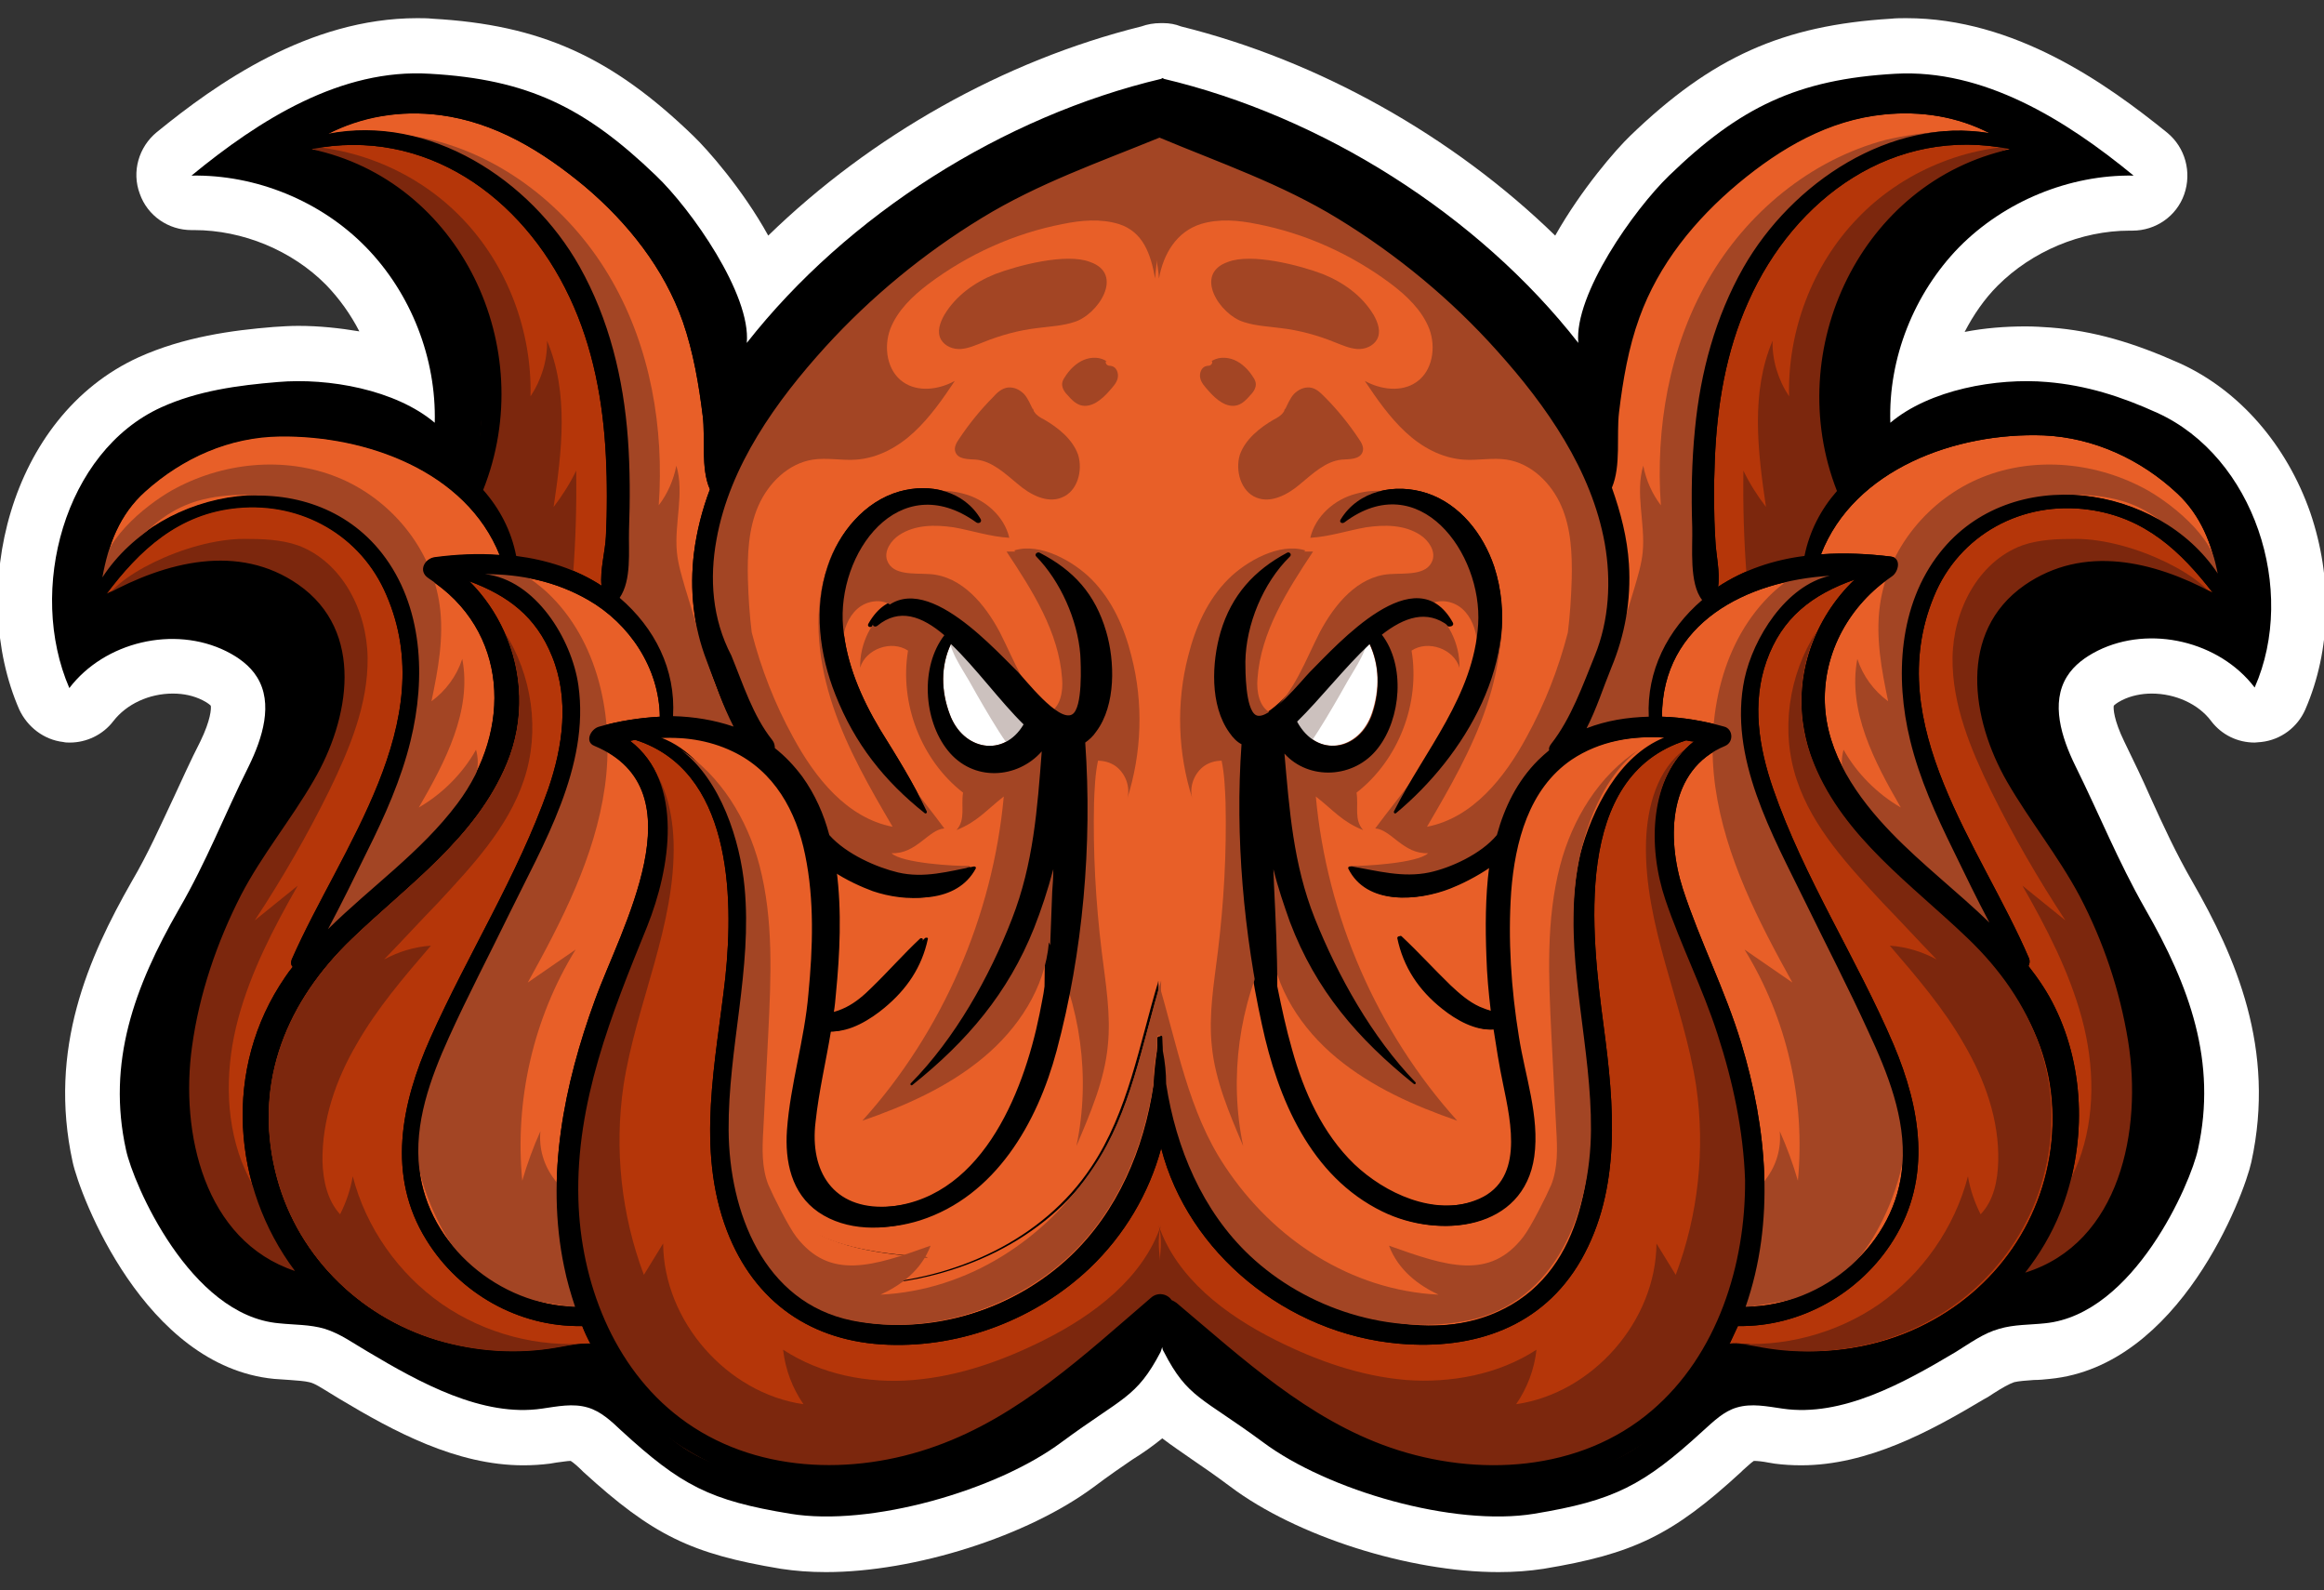 <?xml version="1.0" encoding="utf-8"?>
<!-- Generator: Adobe Illustrator 27.0.0, SVG Export Plug-In . SVG Version: 6.00 Build 0)  -->
<svg version="1.1" id="Layer_1" xmlns="http://www.w3.org/2000/svg" xmlns:xlink="http://www.w3.org/1999/xlink" x="0px" y="0px"
	 viewBox="0 0 422.3 288.9" style="enable-background:new 0 0 422.3 288.9;" xml:space="preserve">
<rect x="0" y="0" width="422.3" height="288.9" fill="#333333" stroke="none"/>
<style type="text/css">
	.st0{fill:#FFFFFF;}
	.st1{fill:#E85F28;}
	.st2{fill:#A34524;}
	.st3{fill:#B53609;}
	.st4{fill:#7C270D;}
	.st5{fill:#CCC1BE;}
</style>
<g>
	<path class="st0" d="M272.3,285.6c-16.2,0-36.7-6.5-48.7-15.5c-2.8-2.1-5-3.6-6.9-4.9c-2-1.4-3.8-2.6-5.5-3.9
		c-1.6,1.3-3.4,2.6-5.5,3.9c-1.9,1.3-4.1,2.8-6.9,4.9c-12.1,9-32.6,15.5-48.7,15.5c-2.9,0-5.6-0.2-8.2-0.6
		c-16.3-2.7-23.3-6.1-35.9-17.6l-0.3-0.3c-0.6-0.6-1.5-1.4-2-1.7c-0.6,0-1.7,0.2-2.6,0.3c-0.4,0.1-0.8,0.1-1.2,0.2
		c-1.6,0.2-3.2,0.3-4.8,0.3c-12.2,0-23.6-6.2-33.3-12c-0.6-0.4-1.2-0.7-1.8-1.1c-1.5-0.9-2.8-1.8-3.8-2c-0.8-0.2-2.1-0.3-3.5-0.4
		c-1-0.1-1.9-0.1-2.9-0.2c-23.6-2.3-35.3-33.4-36.6-39.4c-4.5-20.6,2.9-37.2,10.7-50.9c3-5.1,5.2-10.1,7.7-15.4
		c1.5-3.2,3-6.6,4.8-10.1c1.9-3.9,2-6,1.9-6.5c-0.1-0.1-0.5-0.5-1.5-1c-1.6-0.8-3.4-1.2-5.4-1.2c-4.3,0-8.4,1.9-10.8,5
		c-1.9,2.5-4.9,3.9-7.9,3.9c-0.4,0-0.8,0-1.2-0.1c-3.5-0.4-6.5-2.7-8-5.9c-9.3-21.3-2-53.2,21.7-64c8.2-3.7,17-4.9,24.5-5.5
		c1.5-0.1,3-0.2,4.5-0.2c3.8,0,7.5,0.4,11.1,1c-1.6-3.1-3.6-5.9-6-8.4c-6.2-6.3-15.2-10-24-10c0,0-0.5,0-0.5,0c-4.2,0-8-2.6-9.4-6.6
		c-1.5-4-0.2-8.5,3.1-11.2C39.3,15.2,56.1,3.3,75.8,3.3c0.9,0,1.9,0,2.8,0.1c19.6,1.1,32.5,6.9,47.4,21.3c2.5,2.4,8.9,9.6,13.6,18.1
		c18.6-18.1,42.8-31.8,67.8-38c1.1-0.4,2.3-0.6,3.5-0.6c0.2,0,0.3,0,0.5,0c1.1,0,2.2,0.2,3.2,0.6c25,6.2,49.4,19.9,68,38
		c4.8-8.5,11.1-15.7,13.6-18.1c14.9-14.4,27.8-20.1,47.4-21.3c0.9-0.1,1.9-0.1,2.8-0.1c19.7,0,36.4,11.9,47.4,20.8
		c3.3,2.7,4.5,7.2,3.1,11.2c-1.4,4-5.2,6.6-9.4,6.6c0,0-0.5,0-0.5,0c-8.9,0-17.8,3.8-24,10c-2.4,2.4-4.4,5.3-6,8.4
		c3.6-0.7,7.3-1,11.1-1c1.5,0,3.1,0.1,4.5,0.2c7.8,0.6,15,2.7,23.5,6.5c10.8,4.9,19.4,14.8,23.7,27.1c4.1,12,3.8,25-0.9,35.8
		c-1.4,3.2-4.4,5.5-8,5.9c-0.4,0-0.8,0.1-1.2,0.1c-3.1,0-6-1.4-7.9-3.9c-2.3-3.1-6.5-5-10.8-5c-1.9,0-3.8,0.4-5.4,1.2
		c-1,0.5-1.4,0.9-1.5,1c-0.1,0.5,0,2.6,1.9,6.5c1.7,3.5,3.3,6.8,4.7,10c2.4,5.3,4.7,10.3,7.7,15.5c7.8,13.6,15.2,30.3,10.7,50.9
		c-1.3,6-13,37.1-36.6,39.4c-1,0.1-1.9,0.2-2.9,0.2c-1.4,0.1-2.8,0.2-3.6,0.4c-0.9,0.3-2.3,1.1-3.7,2c-0.6,0.4-1.2,0.8-1.8,1.1
		c-9.7,5.8-21.1,12-33.2,12c-1.6,0-3.3-0.1-4.8-0.3c-0.4-0.1-0.8-0.1-1.2-0.2c-1-0.2-2-0.3-2.6-0.3c-0.5,0.3-1.4,1.2-2,1.7l-0.3,0.3
		c-12.5,11.5-19.6,14.9-35.9,17.6C277.9,285.4,275.2,285.6,272.3,285.6z"/>
	<g>
		<path d="M409.7,124.9c-6.4-8.4-19-11.4-28.5-6.7c-2.2,1.1-4.3,2.6-5.6,4.7c-3,4.8-1,11.1,1.5,16.2c4.5,9.1,7.7,17.2,12.7,26
			c8.1,14.1,13.1,27.8,9.6,43.7c-1.3,6.1-11.6,30-27.8,31.6c-2.8,0.3-5.6,0.2-8.3,1c-2.9,0.8-5.3,2.6-7.9,4.2
			c-9.4,5.6-20.7,11.9-31.5,10.3c-2.8-0.4-5.6-1-8.3-0.2c-2.4,0.7-4.2,2.5-6.1,4.2c-10.9,10-16.2,12.7-30.7,15.1
			c-14.6,2.4-37.5-4.2-49.3-13c-11.1-8.2-13.7-8-18-16.4c-0.2-0.3-0.3-0.6-0.3-0.9c-0.1,0.3-0.2,0.6-0.3,0.9
			c-4.4,8.4-6.9,8.2-18,16.4c-11.8,8.8-34.8,15.4-49.3,13c-14.6-2.4-19.8-5.1-30.7-15.1c-1.8-1.7-3.7-3.5-6.1-4.2
			c-2.7-0.8-5.5-0.2-8.3,0.2c-10.8,1.6-22.2-4.7-31.6-10.3c-2.6-1.5-5-3.3-7.9-4.2c-2.7-0.8-5.5-0.7-8.3-1
			C34.5,239,24.2,215,22.9,208.9c-3.5-15.9,1.5-29.6,9.6-43.7c5.1-8.8,8.2-17,12.7-26c2.5-5.1,4.5-11.4,1.5-16.2
			c-1.3-2.1-3.4-3.6-5.6-4.7c-9.5-4.7-22.1-1.7-28.5,6.7C4.9,107.2,11.7,82,29.3,74c6.6-3,13.9-4,21.2-4.6
			c9.2-0.8,21.4,1.4,28.5,7.4c0.3-11.7-4.3-23.5-12.5-31.9c-8.2-8.4-20-13.2-31.7-13C47.2,21.7,62,12.4,78.1,13.4
			c17.8,1,28.2,6.1,41.1,18.5c6.4,6.1,17.3,21.6,16.5,30.4c18.3-23.3,46.6-41.2,75.4-48c0,0,0-0.1,0-0.1c0.1,0,0.1,0,0.2,0
			c0.1,0,0.1,0,0.1,0c0,0,0,0.1,0,0.1c28.8,6.8,57.2,24.7,75.4,48c-0.8-8.8,10.1-24.2,16.5-30.4c12.8-12.4,23.3-17.5,41.1-18.5
			c16-0.9,30.9,8.3,43.3,18.5c-11.7-0.2-23.5,4.7-31.7,13c-8.2,8.4-12.9,20.2-12.5,31.9c7.1-6,19.3-8.2,28.5-7.4
			C379.1,70,385.4,72,392,75C409.6,83,417.5,107.2,409.7,124.9z"/>
		<path class="st1" d="M345.7,211.5c-1,14.5-14.3,25.8-28.5,25.9c5.4-15.5,3.9-32.4-0.8-47.9c-2.9-9.6-7.5-18.5-10.6-28
			c-3-9.3-2.7-21.7,7.7-26c1.6-0.7,1.4-3.1-0.2-3.5c-3.6-1-7.5-1.7-11.3-1.8c0-17.1,15.5-24.7,30.5-25.6c-8,1.8-13.9,11.3-15.5,18.7
			c-3,14.2,5,28.3,11.1,40.7c3.8,7.8,7.8,15.5,11.4,23.4C343.1,194.8,346.3,203,345.7,211.5z"/>
		<path class="st2" d="M322.2,107.6c-9.3,8.7-12.3,22.7-10.5,35.4s7.8,24.3,14,35.5c-2.9-2-5.8-4-8.7-6c7.7,12.5,11.1,27.4,9.7,42
			c-0.9-3.1-2-6.1-3.3-9c0.3,3.1-0.6,6.2-2.5,8.7c-0.4,0.6-0.9,1.1-1.2,1.8c-0.3,0.8-0.4,1.6-0.5,2.5c-0.5,6.6-1.8,13.2-3.9,19.5
			c4.9-1.3,10.2-1.3,14.9-3.4c6.3-2.9,10.4-9.2,13.1-15.6c1.6-3.9,2.8-8.1,2.9-12.3c0.2-8.2-3.5-15.9-7.1-23.4
			c-5.9-12.4-11.5-25-16.6-37.7c-2.8-6.8-5.5-14.2-3.8-21.3c0.5-1.9,1.2-3.8,2.1-5.6c2.5-5.2,6.1-10.5,11.6-12.3
			c3.3-1,4.8-4.8,0.2-4.5C329,102.2,324.7,105.3,322.2,107.6z"/>
		<path class="st3" d="M333.8,89.2c-2.9,3.3-5,7.3-5.9,11.8c-5.6,0.7-11,2.5-15.7,5.6c0.4-2.7-0.4-5.9-0.5-8.5
			c-0.3-4.8-0.3-9.7-0.1-14.5c0.4-9.9,2-19.7,6.1-28.8c8.4-18.9,26.5-32,47.6-27.7C338.3,33,323.7,63.4,333.8,89.2z"/>
		<path class="st3" d="M386.7,189.1c2.6,16.1-1.4,36.7-18.7,42.1c2.6-3.3,4.8-7,6.4-11c4.7-11.8,4.6-25.8-1-37.2
			c-1.3-2.7-3-5.2-4.8-7.5c0.2-0.4,0.3-0.9,0.1-1.4c-8.7-20.3-26.9-42.4-17.3-65.7c4.6-11.3,16.1-17.5,28.2-15.8
			c10.2,1.4,16.7,7.6,22.5,15.1c-10.7-5.6-23.5-8.6-34.2-1.2c-12.2,8.5-9.7,24.4-3.2,35.7c4.1,7.1,9.3,13.5,13.2,20.8
			C382.2,171,385.2,179.9,386.7,189.1z"/>
		<path class="st3" d="M372.9,205.9c-1,15.4-10.2,28.6-24.1,35.2c-7.7,3.7-16.7,5.1-25.2,4.1c-2.5-0.3-6.2-1.4-9.3-1.1
			c0.5-1.1,1-2.1,1.5-3.2c11.4,0.2,22.3-6,28.3-15.7c7-11.3,4.9-23.8,0-35.4c-6.7-15.7-16.3-30.3-21.9-46.5
			c-2.6-7.5-3.9-15.6-1.2-23.2c2.8-7.9,8.3-12.1,16-14.8c-7.3,7-11.1,17.4-9.1,27.6c2.7,14.2,14.6,24.1,24.8,33.2
			C364.8,176.8,374.1,188.9,372.9,205.9z"/>
		<path class="st3" d="M300.1,256.3c-13,11.1-31.7,12.1-47.4,6.7c-15.1-5.2-26.9-16.2-38.9-26.3c-0.3-0.2-0.6-0.4-0.9-0.5
			c-0.7-1.1-2.5-1.6-3.8-0.4c-12,10.3-23.9,21.5-39,26.9c-15.2,5.5-33.3,4.9-46.5-5.1c-12.2-9.2-18.1-24.8-18.5-39.7
			c-0.5-17.6,6-33.6,12.5-49.6c4.2-10.5,6.8-26.1-3.1-33.7c0.3-0.1,0.6-0.1,0.9-0.2c17.4,5.5,18,28.1,16.4,43.2
			c-1.7,15.2-5.4,31.1,0.3,46c5,13,15.4,20.2,29.3,20.7c13.4,0.5,26.9-4.7,36.6-13.9c6.3-6,10.8-13.6,13-21.8
			c4.9,19,22.8,33.7,43.2,35.5c13.6,1.2,26.1-3,33.1-15.2c7.4-13,6-28.2,4.1-42.5c-2.2-16.7-5.7-45.4,15-51.9
			c0.5,0.1,0.9,0.2,1.4,0.2c-8.2,6.5-8.4,19.2-5.2,28.7c2.8,8.3,6.8,16.1,9.5,24.5c2.8,8.6,4.7,17.5,5,26.5
			C317.2,229.7,312.1,246.1,300.1,256.3z"/>
		<path class="st3" d="M53.6,230.9c-16.5-5.6-20.9-25.1-18.7-40.9c1.3-9.5,4.5-18.9,8.9-27.5c3.8-7.3,9.1-13.7,13.2-20.8
			c6.5-11.1,9.4-27.1-2.8-35.6c-10.9-7.6-24.1-4.1-34.9,1.8c6-8,13.1-14.7,23.9-15.7c11.6-1.1,22.4,5,27,15.8
			c10.1,23.3-8.3,46-17.2,66.3c-0.2,0.6-0.1,1,0.2,1.3c-0.5,0.6-1,1.3-1.4,1.9C40.4,194.1,42.2,215.8,53.6,230.9z"/>
		<path class="st3" d="M107.3,244.1c-2-0.1-4.2,0.4-5.9,0.7c-7.3,1.3-14.8,0.8-21.9-1.3c-14.6-4.4-26-16-29.5-30.8
			c-3.9-16.4,2.2-30.9,14-42.2c10.2-9.8,22.5-18.3,28.1-31.8c3.3-7.9,2.9-16.6-0.5-24c-1.5-3.3-3.6-6.4-6.3-9.1
			c7,2.6,12.1,6.4,15,13.6c3.2,7.8,2,16.4-0.7,24.2C94.1,159,85,173.4,78.2,188.6c-5.3,11.9-8,25-0.7,36.7
			c6,9.7,16.8,15.8,28.2,15.6h0.1c0.4,1,0.9,2.1,1.4,3.1C107.2,244,107.2,244,107.3,244.1z"/>
		<path class="st3" d="M110.1,97.5c-0.1,2.5-1.1,6.1-0.8,8.9c-4.6-3-10-4.7-15.5-5.4c-0.9-4.6-3-8.6-6-12
			c10.1-25.9-4.4-56.2-31.4-61.9C77.2,23,94.9,35.7,103.5,54c4.3,9.1,6.1,19,6.6,28.9C110.4,87.8,110.4,92.6,110.1,97.5z"/>
		<path class="st1" d="M403,104.3c-10.9-16.4-37.7-20.3-50.5-3.9c-7.5,9.5-8.2,22.7-5.4,34.1c1.7,7,4.7,13.6,7.9,20.1
			c2.1,4.3,4.2,8.7,6.5,13c-5.8-5.6-12.3-10.6-17.8-16.3c-6.2-6.4-11.8-14.4-12.1-23.6c-0.3-9.3,4.6-17.9,12.2-23
			c1.2-0.8,1.8-3.4-0.3-3.6c-4.1-0.5-8.4-0.7-12.6-0.4c6-15.5,24.6-22.2,40.5-21.6c9.1,0.4,17.7,4.4,24.3,10.6
			C400,93.7,401.9,98.9,403,104.3z"/>
		<path class="st1" d="M361.5,24.2c-18.1-3-36,9-44.8,24.4c-5.1,9-7.8,19-8.8,29.3c-0.6,6-0.7,11.9-0.5,17.9
			c0.1,3.6-0.6,10.2,1.8,13.2c-6.3,5.4-10.1,12.9-9.7,21.2c-3.9,0.1-7.7,0.7-11.3,2.1c1.8-3.5,3-7.3,4.5-11c2.5-6,3.6-12.2,3.1-18.8
			c-0.3-4.8-1.5-9.4-3.1-13.9c1.7-4,0.8-9.5,1.3-13.7c0.7-5.8,1.7-11.7,3.7-17.2c3.5-9.7,10.1-17.8,18-24.4
			c7.7-6.4,16.4-11.5,26.5-12.5C349.1,20.1,355.7,21.2,361.5,24.2z"/>
		<path class="st1" d="M122.2,130.2c0.5-8.5-3.3-16-9.7-21.5c2.2-3.2,1.6-8.5,1.7-12.2c0.2-5.6,0.2-11.2-0.2-16.7
			c-0.8-10.9-3.4-21.7-8.8-31.3c-8.9-15.8-27.3-27.7-45.7-24.1c6.2-3.2,13.3-4.4,20.4-3.5c10.1,1.3,18.7,6.6,26.4,13
			c7.8,6.6,14.4,14.9,17.8,24.6c1.9,5.5,2.9,11.4,3.6,17.1c0.5,3.9-0.4,9.5,1.3,13.3c-1.4,3.7-2.4,7.6-2.9,11.6
			c-0.8,6.6-0.1,13.3,2.3,19.5c1.5,3.9,2.9,8.1,4.9,12C129.7,130.8,126,130.2,122.2,130.2z"/>
		<path class="st1" d="M83.1,145.9c-6.6,8.8-15.7,15.1-23.5,22.8c2.5-4.7,4.8-9.4,7.1-14.1c3.2-6.4,6.2-13.1,7.9-20.1
			c2.8-11.4,2.3-24.5-5.2-34.1c-13-16.6-40-12.2-50.8,4.4c1.1-5.8,3.1-11.3,7.8-15.5c6.8-6.1,15.3-9.9,24.5-10
			c15.6-0.2,33.8,6.3,39.9,21.6c-3.9-0.3-7.9-0.1-11.7,0.4c-1.9,0.2-3.2,2.5-1.3,3.8C92.5,114.4,93.1,132.5,83.1,145.9z"/>
		<path class="st1" d="M108.1,181.7c-5.6,15.3-9,32.1-5.6,48.4c0.5,2.5,1.2,4.9,2,7.3c-13.7-0.3-26.7-11.1-28.3-25
			c-1-8.3,2-16.5,5.4-24c3.4-7.5,7.3-14.9,10.9-22.3c6.2-12.7,14.7-26.8,12.6-41.6c-1.2-8.4-7.8-19.2-17-20.2
			c6.5,0,12.9,1.3,18.8,4.7c7.5,4.3,12.9,12.4,13,21.2c-3.7,0.2-7.5,0.8-11,1.8c-1.4,0.4-2.5,2.8-0.7,3.5
			C127.3,143.6,112.7,168.9,108.1,181.7z"/>
		<path class="st4" d="M369.3,26.5c-11.8-0.3-23.7,4.7-31.8,13.2c-8.2,8.5-12.7,20.5-12.4,32.3c-2-3-3.1-6.6-3-10.1
			c-4,9.4-2.7,20.1-1.2,30.2c-1.6-2.1-3-4.3-4.1-6.6c-0.1,6.4,0.1,12.9,0.6,19.3c3.5-0.6,7.1-1.3,10.6-1.9c0.5-0.1,1.1-0.2,1.5-0.5
			c0.6-0.5,0.7-1.4,0.8-2.2c0.5-3.1,1.8-6,3.7-8.4c0.4-0.4,0.7-0.9,1-1.4c0.3-0.8,0.2-1.8,0.1-2.7c-0.7-5.8-1.2-11.7-1.5-17.6
			c-0.2-3.2-0.3-6.4,0.4-9.5c0.8-3.6,2.5-6.9,4.5-10c6.5-10,15.6-18.2,26.2-23.6"/>
		<path class="st1" d="M211,178.3c-3.5,11.5-5.5,23.8-12.2,33.8c-8.8,13.2-24.9,20.5-40.8,21.3c3.7-1.6,7.4-3.2,11.1-4.9
			c-9-0.7-18.6-1.7-25.4-7.6c-1.8-1.5-3.3-3.4-4.1-5.5c-1.3-3.1-1.1-6.6-0.9-9.9c0.3-5.8,0.6-11.7,0.9-17.5
			c0.5-10.3,1.1-20.7-1.6-30.6c-2.2-8.4-7.1-16.4-14.3-21c7.3,5.4,10.8,16.5,11.6,25c1.4,14.8-3,29.3-2.9,44.1
			c0.1,14.8,6.3,31.3,22.4,34.6c14,2.8,29.3-2.1,39.6-11.8c8.7-8.2,13.5-19.6,15.2-31.2c0.1-2,0.3-4,0.6-6c0.1-0.8,0.1-1.6,0.1-2.5
			c0-0.3,0.4-0.4,0.6-0.3c0,0,0,0,0,0C210.9,184.8,210.9,181.6,211,178.3z"/>
		<path class="st4" d="M211,222.5c-3.3,9.7-12.2,16.4-21.4,21c-7.4,3.7-15.3,6.5-23.6,7.2s-16.8-1-23.7-5.5c0.4,3.6,1.7,7,3.7,9.9
			c-13.9-2-25.4-15.1-25.5-29.2c-1.2,1.9-2.3,3.8-3.5,5.7c-4.1-10.9-5.4-22.8-3.7-34.4c2.3-14.9,9.5-29.1,9.1-44.2
			c-0.2-6.4-2-13.3-7.2-17c4.6,4.4,5.9,11.4,5,17.7c-0.8,6.3-3.5,12.2-6,18c-5.7,13.7-10.2,28.1-10.6,42.9
			c-0.5,14.8,3.4,30.2,13,41.5c3,3.6,6.6,6.7,10.7,8.7c3.9,1.9,8.1,2.7,12.4,3.3c7.6,1.1,15.5,1.7,23.1,0.3
			c9.5-1.6,18.2-6.1,26.1-11.6c4-2.9,7.9-6,11.6-9.3c2.9-2.5,7.9-5.7,9.8-9C212.9,234.4,209.4,227.4,211,222.5z"/>
		<path class="st2" d="M31.2,89.1c9.1-5.1,20.4-6.3,30.1-2.4c9.7,3.9,17.2,13,18.6,23.3c0.8,5.8-0.3,11.7-1.5,17.4
			c2.6-1.9,4.6-4.6,5.6-7.7c1.8,9.4-3.1,18.7-7.9,27c4.3-2.5,8-6.2,10.4-10.5c0.8,2.8,0,5.8-1.5,8.3c-1.4,2.5-3.5,4.6-5.6,6.6
			c-7.6,7.6-15.2,15.2-22.9,22.7c4-12.5,12.3-23.3,15.4-36c1.2-4.7,1.6-9.5,1.6-14.3c0.1-7.4-0.7-15.1-4.7-21.3
			c-5.1-8-14.9-12.2-24.4-12.3c-2.9,0-5.7,0.3-8.5,1.1c-8.3,2.5-11.7,8.6-17.4,14.2C17.9,98.7,26.3,91.9,31.2,89.1z"/>
		<path class="st4" d="M44.4,97.9c3.3,0,6.7,0.1,9.8,1.2c8,3,12.5,11.9,12.6,20.4c0.1,8.5-3.3,16.6-7,24.2
			c-4,8.1-8.5,15.9-13.5,23.5c2.6-2.1,5.2-4.2,7.8-6.3c-4.4,7.7-8.5,15.6-10.8,24.1c-2.3,8.5-2.5,17.8,0.6,26c1.2,3,2.8,5.9,4.5,8.7
			c2.6,4.3,5.3,8.4,8.3,12.5c-5.6,0.5-11.2-1.9-15.2-5.8c-4-3.9-6.6-9.1-8.1-14.5c-3.2-11.6-1.9-24,1.8-35.5
			c3.6-11.4,12.5-22,18.4-32.5c3.3-5.8,5.6-11.7,6.5-18.3c0.9-6.6-3.2-14-8.8-17.5c-2.6-1.6-5.7-2.3-8.8-2.6
			c-3.7-0.4-7.5-0.2-11.1,0.3c-1.8,0.3-13.4,7.5-12.5,4C19.7,105.3,33.7,97.9,44.4,97.9z"/>
		<path class="st4" d="M52.2,26.5c11.8-0.3,23.7,4.7,31.8,13.2c8.2,8.5,12.7,20.5,12.4,32.3c2-3,3.1-6.6,3-10.1
			c4,9.4,2.7,20.1,1.2,30.2c1.6-2.1,3-4.3,4.1-6.6c0.1,6.4-0.1,12.9-0.6,19.3c-3.5-0.6-7.1-1.3-10.6-1.9c-0.5-0.1-1.1-0.2-1.5-0.5
			c-0.6-0.5-0.7-1.4-0.8-2.2c-0.5-3.1-1.8-6-3.7-8.4c-0.4-0.4-0.7-0.9-1-1.4c-0.3-0.8-0.2-1.8-0.1-2.7c0.7-5.8,1.2-11.7,1.5-17.6
			c0.2-3.2,0.3-6.4-0.4-9.5c-0.8-3.6-2.5-6.9-4.5-10c-6.5-10-15.6-18.2-26.2-23.6"/>
		<path class="st4" d="M210.5,222.5c3.3,9.7,12.2,16.4,21.4,21c7.4,3.7,15.3,6.5,23.6,7.2c8.2,0.6,16.8-1,23.7-5.5
			c-0.4,3.6-1.7,7-3.7,9.9c13.9-2,25.4-15.1,25.5-29.2c1.2,1.9,2.3,3.8,3.5,5.7c4.1-10.9,5.4-22.8,3.7-34.4
			c-2.3-14.9-9.5-29.1-9.1-44.2c0.2-6.4,2-13.3,7.2-17c-4.6,4.4-5.9,11.4-5,17.7c0.8,6.3,3.5,12.2,6,18
			c5.7,13.7,10.2,28.1,10.6,42.9c0.5,14.8-3.4,30.2-13,41.5c-3,3.6-6.6,6.7-10.7,8.7c-3.9,1.9-8.1,2.7-12.4,3.3
			c-7.6,1.1-15.5,1.7-23.1,0.3c-9.5-1.6-18.2-6.1-26.1-11.6c-4-2.9-7.9-6-11.6-9.3c-2.9-2.5-7.9-5.7-9.8-9
			C208.7,234.4,212.1,227.4,210.5,222.5z"/>
		<path class="st4" d="M107.3,244.1c-2-0.1-4.2,0.4-5.9,0.7c-7.3,1.3-14.8,0.8-21.9-1.3c-14.6-4.4-26-16-29.5-30.8
			c-3.9-16.4,2.2-30.9,14-42.2c10.2-9.8,22.5-18.3,28.1-31.8c3.3-7.9,2.9-16.6-0.5-24c5.1,7.9,6.6,18.1,3.6,27
			c-2.9,8.7-9.4,15.6-15.6,22.3c-3.3,3.4-6.5,6.9-9.8,10.3c2.6-1.4,5.5-2.3,8.5-2.5c-4.9,5.7-9.8,11.4-13.5,17.9
			c-3.8,6.5-6.3,13.8-6.2,21.3c0.1,3.5,0.9,7.1,3.2,9.6c1.1-2.2,1.9-4.5,2.3-6.9c2.4,9.3,8.3,17.7,16.2,23.2
			c7.8,5.4,17.6,8,27.1,7.1C107.2,244,107.2,244,107.3,244.1z"/>
		<path class="st2" d="M99.4,107.6c9.3,8.7,12.3,22.7,10.5,35.4c-1.8,12.7-7.8,24.3-14,35.5c2.9-2,5.8-4,8.7-6
			c-7.7,12.5-11.1,27.4-9.7,42c0.9-3.1,2-6.1,3.3-9c-0.3,3.1,0.6,6.2,2.5,8.7c0.4,0.6,0.9,1.1,1.2,1.8c0.3,0.8,0.4,1.6,0.5,2.5
			c0.5,6.6,1.8,13.2,3.9,19.5c-4.9-1.3-10.2-1.3-14.9-3.4c-6.3-2.9-10.4-9.2-13.1-15.6c-1.6-3.9-2.8-8.1-2.9-12.3
			c-0.2-8.2,3.5-15.9,7.1-23.4c5.9-12.4,11.5-25,16.6-37.7c2.8-6.8,5.5-14.2,3.8-21.3c-0.5-1.9-1.2-3.8-2.1-5.6
			c-2.5-5.2-6.1-10.5-11.6-12.3c-3.3-1-4.8-4.8-0.2-4.5C92.5,102.2,96.9,105.3,99.4,107.6z"/>
		<path class="st2" d="M286.8,133.7c4.7-0.7,9.4-1.4,14.1-2.2c-0.2-6.3,2.3-12.7,6.6-17.3c0.8-0.8,1.6-1.6,2-2.6
			c0.4-0.8,0.4-1.8,0.4-2.7c0.3-14.5-0.7-29.2,2.2-43.4c2.9-14.2,10.5-28.4,23.5-34.8c5.6-2.8,12-4.1,17.6-6.8
			c-3.5,0.2-7.1,0.7-10.5,1.5C329,29,317.3,38.7,310.3,51c-7,12.2-9.5,26.8-8.5,40.8c-1.6-2.1-2.7-4.6-3.2-7.2
			c-1.5,5,0.4,10.5-0.1,15.7c-0.2,2.2-0.9,4.4-1.5,6.5c-1,3.3-2,6.6-3,9.9C292.3,122.7,290.4,128.7,286.8,133.7z"/>
		<path class="st1" d="M302.4,134c-6-0.4-12,0.6-17.1,4c-7.9,5.3-10.4,15-11,24c-0.6,8.7,0,17.7,1.4,26.3c1.1,7.1,3.8,14.5,2.8,21.8
			c-1.8,13.4-17.1,15-27.3,10c-13.1-6.4-19-20.5-21.9-34c-3.6-16.5-5.2-34-4-50.9c-0.8-0.4-1.5-1.1-2.2-2.1
			c-3.5-4.9-3.1-12.8-1.6-18.3c1.9-6.7,6-11.2,12.1-14.4c0.5-0.2,0.9,0.3,0.5,0.7c-4.8,4.8-7.9,12.3-8.1,19.1c0,1.6,0,8.6,1.9,9.7
			c2.3,1.3,8.6-6.6,9.8-7.8c5.1-5.1,19.3-21.1,26-9c0.3,0.5-0.4,0.9-0.8,0.6c-3.9-3.1-8-1.7-12.1,1.6c4.3,5.6,3.5,15.2-0.7,20.6
			c-4.3,5.6-12.6,5.9-17,1c0.8,10.2,1.6,20.1,5.5,29.9c4.2,10.5,10.4,21.7,18.3,29.8c0.2,0.2-0.1,0.5-0.3,0.3
			c-10.3-8.1-17.8-17-22.5-29.4c-1.2-3-2.2-6.3-3-9.6c0,0.9,0.1,1.9,0.1,2.8c0.3,6.2,0.5,12.4,0.6,18.5c0.7,3.9,1.6,7.7,2.7,11.5
			c2.1,7.7,5.5,15.2,11.3,20.8c5.6,5.3,14.4,9.5,22.2,6.6c9.1-3.3,6.6-14,5.1-21.3c-0.7-3.3-1.2-6.6-1.7-9.8
			c-3.3,0.3-6.8-1.7-9.3-3.7c-4.3-3.4-7.1-7.6-8.2-12.9c0-0.2,0.3-0.4,0.5-0.3c3.1,2.8,5.9,5.9,8.9,8.9c1.6,1.5,3.3,2.9,5.3,3.9
			c0.8,0.4,1.6,0.6,2.3,0.8c-0.4-3.3-0.7-6.6-0.8-9.9c-0.2-5.2-0.2-10.9,0.5-16.3c-2.5,1.8-5.5,3.2-7.3,3.9
			c-5.8,2.3-15,3.1-18.3-3.6c-0.1-0.2,0.1-0.4,0.3-0.4c4.7,0.9,9.3,2.2,14.1,1.1c3.9-0.8,9.4-3.3,12.3-6.8c1.4-5.1,3.7-9.8,7.5-13.6
			c0.7-0.7,1.3-1.3,2-1.8c0-0.4,0.1-0.8,0.4-1.2c3.6-4.6,5.7-10.6,7.9-16c2.7-6.4,3-13.6,1.8-20.4c-2.4-13.3-10.6-25-19.5-34.9
			c-8.4-9.4-18.2-17.5-29-24.1c-10.3-6.3-21.3-10-32.4-14.7c-11.1,4.5-22,8.3-32.3,14.6c-10.5,6.4-20.1,14.3-28.4,23.4
			c-9,9.9-17.4,21.6-19.8,35c-1.3,7.1-0.8,14.5,2.1,21.2c2.2,5.1,4,10.9,7.4,15.3c0.4,0.5,0.5,1,0.5,1.5c1.8,1.4,3.5,3.1,5,5.2
			c2.3,3.2,3.8,6.8,4.9,10.6c3,3.5,8.6,5.9,12.5,6.8c4.7,1.1,9.2-0.2,13.8-1.1c0.2,0,0.4,0.2,0.3,0.4c-3.4,6.2-11.9,6-17.8,4
			c-1.9-0.7-4.9-2-7.5-3.8c1,7.5,0.5,15.4-0.1,22.5c-0.1,1.2-0.2,2.3-0.4,3.5c1.1-0.3,2.1-0.6,3.1-1.1c1.8-0.9,3.3-2.2,4.7-3.6
			c3-2.9,5.8-6.1,8.8-8.9c0.1-0.1,0.5-0.1,0.5,0.2c-1.1,5.2-3.8,9.2-7.9,12.5c-2.4,2-6.3,4.6-9.7,4.2c-0.9,5.5-2.2,11-2.8,16.5
			c-1,9,3.3,15.9,13,15.4c17.7-0.8,25.6-20.3,28.6-35.1c0.3-1.7,0.7-3.3,0.9-5c0-5.7,0.3-11.4,0.5-17.1c0.1-1.4,0.1-2.8,0.2-4.1
			c-1,3.7-2.2,7.3-3.5,10.7c-4.7,11.9-12.2,20.7-22.1,28.5c-0.2,0.2-0.5-0.1-0.3-0.3c8-8.2,14.3-19.3,18.4-29.9
			c3.9-10,4.5-20,5.4-30.4c-4.4,5-12.4,5.7-17.1-0.2c-4.4-5.5-5-15.2-0.6-20.9c-4.1-3.4-8.2-4.9-12.2-1.7c-0.4,0.3-1,0-0.7-0.5
			c6.9-12.1,20.9,3.5,26.2,8.8c1.3,1.3,7.4,9.2,9.9,7.8c2-1.1,1.7-9.2,1.5-10.9c-0.6-6.2-3.6-13.3-8-17.8c-0.4-0.4,0.2-0.9,0.6-0.7
			c6.2,3.2,10.1,7.5,12.1,14.3c1.6,5.4,1.8,13.5-1.8,18.2c-0.7,0.9-1.3,1.5-2,2c1.3,18.5-0.4,38.1-5.2,56
			c-3.5,13.1-11.1,26.4-24.8,30.8c-5.6,1.8-12.5,1.9-17.6-1.6c-4.9-3.4-6.1-9.2-5.7-14.9c0.6-8.3,3.2-16.4,3.9-24.8
			c0.8-8.3,1.1-17-0.6-25.2c-1.6-7.9-5.6-15.2-13.2-18.8c-4.4-2.1-9.1-2.7-13.9-2.4c1.5,0.6,2.8,1.3,4,2.2c0,0,0,0,0,0
			c7.2,4.6,12.1,12.6,14.3,21c2.6,9.9,2.1,20.4,1.6,30.6c-0.3,5.8-0.6,11.7-0.9,17.5c-0.2,3.4-0.3,6.8,0.9,9.9
			c0.9,2.1,2.4,4,4.1,5.5c6.8,5.9,16.4,6.9,25.4,7.6c-3.7,1.6-7.4,3.2-11.1,4.9c15.9-0.8,32-8,40.8-21.3c6.7-10,8.7-22.2,12.2-33.8
			c-0.1,3.3-0.1,6.5,0,9.8c0.2-0.1,0.5,0,0.5,0.3c0,0.8,0.1,1.5,0.1,2.3c0,0.1,0,0.1,0,0.2c0.4,1.9,0.6,3.9,0.6,5.8
			c0.9,6,2.7,12,5.4,17.4c3.3,6.8,8,12.8,14.2,17.4c11.1,8.3,29.2,13,42.1,6.3c14.5-7.4,16.4-25.8,15.2-40.2
			c-1.2-14-4.6-28.2-1.5-42.2C289.3,147,294.2,137.3,302.4,134z M243.6,94.4c3.2-5.3,9.9-6.7,15.7-4.8c6,2,10.2,7.4,12.2,13.3
			c5.5,16.8-5.3,34.6-17.7,44.9c-0.2,0.2-0.5,0-0.4-0.3c5.6-11.1,14.5-21,15.3-34c0.8-12.9-10.7-28.7-24.3-18.5
			C243.9,95.2,243.3,94.9,243.6,94.4z M177.4,94.9c-14.1-10.1-25.4,5.7-24.2,19c0.6,6.7,3.3,12.9,6.7,18.6c3.1,5,6,9.6,8.5,14.9
			c0.1,0.3-0.2,0.5-0.4,0.3c-7.3-5.8-12.7-12.6-16.2-21.5c-2.9-7.3-4-15.7-1.4-23.3c2-6.1,6.7-11.8,13-13.6c5.6-1.6,11.8-0.1,14.8,5
			C178.5,94.9,177.8,95.2,177.4,94.9z"/>
		<path class="st2" d="M390.3,89.1c-9.1-5.1-20.4-6.3-30.1-2.4c-9.7,3.9-17.2,13-18.6,23.3c-0.8,5.8,0.3,11.7,1.5,17.4
			c-2.6-1.9-4.6-4.6-5.6-7.7c-1.8,9.4,3.1,18.7,7.9,27c-4.3-2.5-8-6.2-10.4-10.5c-0.8,2.8,0,5.8,1.5,8.3c1.4,2.5,3.5,4.6,5.6,6.6
			c7.6,7.6,15.2,15.2,22.9,22.7c-4-12.5-12.3-23.3-15.4-36c-1.2-4.7-1.6-9.5-1.6-14.3c-0.1-7.4,0.7-15.1,4.7-21.3
			c5.1-8,14.9-12.2,24.4-12.3c2.9,0,5.7,0.3,8.5,1.1c8.3,2.5,11.7,8.6,17.4,14.2C403.6,98.7,395.2,91.9,390.3,89.1z"/>
		<path class="st2" d="M208.9,24.2c-1.6-0.3-5.4,2.2-6.9,2.9c-2.3,1-4.6,2-6.8,3.1c-4.3,2-8.6,4.1-12.9,6.3
			c-17.3,8.8-34.7,19.8-43.9,36.9c-0.2,0.3-0.3,0.7-0.5,1c-1.4,2-2.6,4.1-3.7,5.8c-2.5,3.9-4.5,8.1-5.8,12.5
			c-4.5,15.5,1.1,32.5,10.7,45.4c2.6,3.5,5.6,6.8,7.6,10.7c0.8,1.5,1.4,3.2,2.4,4.6c3.9,5.9,21.9,8.8,27.1,3.9
			c-2.5,0.1-12.4-0.5-14.2-2.3c4.5,0.2,6.7-4.3,9.6-4.5c-4.5-6.1-9.4-11.4-13.9-20.6c0.3,1.2,0.7,2.3,1.2,3.5
			c-0.7-1.3-1.4-2.5-2.1-3.8c-2.1-4.1-4.1-8.5-3.7-13c0.2-2.2,1-4.5,2.7-6c1.7-1.5,4.4-1.9,6.2-0.6c-3.6,2.5-5.8,6.9-5.7,11.3
			c1-3.4,5.7-5.1,8.7-3.1c-1.6,9.6,2.4,19.9,10,25.8c-0.4,2.5,0.5,4.9-1.2,6.8c3.8-1.5,5.4-3.6,8.6-6.1c-2,21.7-11.1,42.7-25.7,58.9
			c7.8-2.7,15.5-6.1,21.9-11.4s11.3-12.7,12-21c5.8,11.3,7.6,24.6,5,37c2.5-5.9,5.1-11.9,5.7-18.2c0.6-5.7-0.4-11.4-1.1-17.1
			c-1.1-9-1.6-18-1.4-27.1c0.1-2.5,0.2-5.1,0.7-7.5c0,0,0-0.1,0-0.1c1.1,0,2.2,0.3,3.1,0.9c1.9,1.3,2.9,3.9,2.2,6.1
			c2.7-8.4,3-17.5,0.8-26c-1.3-5.2-3.5-10.2-7.3-14c-3.2-3.2-9.3-6.7-14-5.2c0.1,0.1,0.1,0.1,0.2,0.2c-0.5,0-1.1,0-1.6,0
			c4.7,7.1,9.5,14.6,10.1,23.1c0.2,2.3-0.3,5.2-2.4,6.2c-4.3-3.8-6.3-9.5-8.9-14.6c-2.7-5.1-6.9-10.2-12.7-10.6
			c-2.9-0.2-6.8,0.3-7.8-2.5c-0.6-1.7,0.7-3.6,2.2-4.6c2.9-1.9,6.5-1.9,9.9-1.4c3.4,0.6,6.6,1.7,10.1,1.9c-0.9-3.9-4.4-7-8.3-8
			c-3.9-1.1-8.1-0.4-11.9,0.9c-3.6,1.3-7,3.2-9.5,6.1c-1.9,2.2-3.1,5-3.8,7.7c-2.2,7.8-1.1,16.3,1.5,24c2.6,7.7,6.7,14.8,10.8,21.8
			c-8.3-1.6-14.1-8.9-18.1-16.3c-3.3-6-5.8-12.4-7.5-19c-0.4-3.2-0.6-6.4-0.7-9.7c-0.1-4.5,0.1-9.2,1.9-13.3
			c1.8-4.1,5.4-7.7,9.9-8.4c2.6-0.4,5.3,0.2,7.9,0c4-0.3,7.6-2.3,10.5-5c2.9-2.7,5.2-6,7.4-9.3c-2.9,1.6-6.7,2.1-9.4,0.2
			c-2.9-2-3.6-6.3-2.3-9.7c1.3-3.3,4-5.9,6.9-8.1c7.2-5.4,15.6-9.2,24.4-10.9c3.4-0.7,6.9-1,10.2,0c4.4,1.4,5.8,5.4,6.6,9.9
			C210.1,46.8,213.5,25,208.9,24.2z"/>
		<path class="st4" d="M377.2,97.9c-3.3,0-6.7,0.1-9.8,1.2c-8,3-12.5,11.9-12.6,20.4c-0.1,8.5,3.3,16.6,7,24.2
			c4,8.1,8.5,15.9,13.5,23.5c-2.6-2.1-5.2-4.2-7.8-6.3c4.4,7.7,8.5,15.6,10.8,24.1c2.3,8.5,2.5,17.8-0.6,26c-1.2,3-2.8,5.9-4.5,8.7
			c-2.6,4.3-5.3,8.4-8.3,12.5c5.6,0.5,11.2-1.9,15.2-5.8c4-3.9,6.6-9.1,8.1-14.5c3.2-11.6,1.9-24-1.8-35.5s-12.5-22-18.4-32.5
			c-3.3-5.8-5.6-11.7-6.5-18.3c-0.9-6.6,3.2-14,8.8-17.5c2.6-1.6,5.7-2.3,8.8-2.6c3.7-0.4,7.5-0.2,11.1,0.3c1.8,0.3,13.4,7.5,12.5,4
			C401.9,105.3,387.9,97.9,377.2,97.9z"/>
		<path class="st2" d="M134.8,133.7c-4.7-0.7-9.4-1.4-14.1-2.2c0.2-6.3-2.3-12.7-6.6-17.3c-0.8-0.8-1.6-1.6-2-2.6
			c-0.4-0.8-0.4-1.8-0.4-2.7c-0.3-14.5,0.7-29.2-2.2-43.4C106.6,51.4,99,37.2,86,30.8c-5.6-2.8-12-4.1-17.6-6.8
			c3.5,0.2,7.1,0.7,10.5,1.5C92.5,29,104.2,38.7,111.2,51c7,12.2,9.5,26.8,8.5,40.8c1.6-2.1,2.7-4.6,3.2-7.2
			c1.5,5-0.4,10.5,0.1,15.7c0.2,2.2,0.9,4.4,1.5,6.5c1,3.3,2,6.6,3,9.9C129.3,122.7,131.1,128.7,134.8,133.7z"/>
		<path class="st2" d="M209.6,23.2c1.6-0.3,8.4,3.2,9.9,3.9c2.3,1,4.6,2,6.8,3.1c4.3,2,8.6,4.1,12.9,6.3
			c17.3,8.8,34.7,19.8,43.9,36.9c0.2,0.3,0.3,0.7,0.5,1c1.4,2,2.6,4.1,3.7,5.8c2.5,3.9,4.5,8.1,5.8,12.5
			c4.5,15.5-1.1,32.5-10.7,45.4c-2.6,3.5-5.6,6.8-7.6,10.7c-0.8,1.5-1.4,3.2-2.4,4.6c-3.9,5.9-21.9,8.8-27.1,3.9
			c2.5,0.1,12.4-0.5,14.2-2.3c-4.5,0.2-6.7-4.3-9.6-4.5c4.5-6.1,9.4-11.4,13.9-20.6c-0.3,1.2-0.7,2.3-1.2,3.5
			c0.7-1.3,1.4-2.5,2.1-3.8c2.1-4.1,4.1-8.5,3.7-13c-0.2-2.2-1-4.5-2.7-6c-1.7-1.5-4.4-1.9-6.2-0.6c3.6,2.5,5.8,6.9,5.7,11.3
			c-1-3.4-5.7-5.1-8.7-3.1c1.6,9.6-2.4,19.9-10,25.8c0.4,2.5-0.5,4.9,1.2,6.8c-3.8-1.5-5.4-3.6-8.6-6.1c2,21.7,11.1,42.7,25.7,58.9
			c-7.8-2.7-15.5-6.1-21.9-11.4c-6.4-5.3-11.3-12.7-12-21c-5.8,11.3-7.6,24.6-5,37c-2.5-5.9-5.1-11.9-5.7-18.2
			c-0.6-5.7,0.4-11.4,1.1-17.1c1.1-9,1.6-18,1.4-27.1c-0.1-2.5-0.2-5.1-0.7-7.5c0,0,0-0.1,0-0.1c-1.1,0-2.2,0.3-3.1,0.9
			c-1.9,1.3-2.9,3.9-2.2,6.1c-2.7-8.4-3-17.5-0.8-26c1.3-5.2,3.5-10.2,7.3-14c3.2-3.2,9.3-6.7,14-5.2c-0.1,0.1-0.1,0.1-0.2,0.2
			c0.5,0,1.1,0,1.6,0c-4.7,7.1-9.5,14.6-10.1,23.1c-0.2,2.3,0.3,5.2,2.4,6.2c4.3-3.8,6.3-9.5,8.9-14.6c2.7-5.1,6.9-10.2,12.7-10.6
			c2.9-0.2,6.8,0.3,7.8-2.5c0.6-1.7-0.7-3.6-2.2-4.6c-2.9-1.9-6.5-1.9-9.9-1.4c-3.4,0.6-6.6,1.7-10.1,1.9c0.9-3.9,4.4-7,8.3-8
			c3.9-1.1,8.1-0.4,11.9,0.9c3.6,1.3,7,3.2,9.5,6.1c1.9,2.2,3.1,5,3.8,7.7c2.2,7.8,1.1,16.3-1.5,24c-2.6,7.7-6.7,14.8-10.8,21.8
			c8.3-1.6,14.1-8.9,18.1-16.3c3.3-6,5.8-12.4,7.5-19c0.4-3.2,0.6-6.4,0.7-9.7c0.1-4.5-0.1-9.2-1.9-13.3c-1.8-4.1-5.4-7.7-9.9-8.4
			c-2.6-0.4-5.3,0.2-7.9,0c-4-0.3-7.6-2.3-10.5-5c-2.9-2.7-5.2-6-7.4-9.3c2.9,1.6,6.7,2.1,9.4,0.2c2.9-2,3.6-6.3,2.3-9.7
			c-1.3-3.3-4-5.9-6.9-8.1c-7.2-5.4-15.6-9.2-24.4-10.9c-3.4-0.7-6.9-1-10.2,0c-4.4,1.4-6.8,5.4-7.6,9.9
			C210.5,46.8,205,24,209.6,23.2z"/>
		<path d="M177.4,94.9c-14.1-10.1-25.4,5.7-24.2,19c0.6,6.7,3.3,12.9,6.7,18.6c3.1,5,6,9.6,8.5,14.9c0.1,0.3-0.2,0.5-0.4,0.3
			c-7.3-5.8-12.7-12.6-16.2-21.5c-2.9-7.3-4-15.7-1.4-23.3c2-6.1,6.7-11.8,13-13.6c5.6-1.6,11.8-0.1,14.8,5
			C178.5,94.9,177.8,95.2,177.4,94.9z"/>
		<path class="st0" d="M249.3,129.5c-2.3,6.9-10,8.3-13.6,1.6c0,0,0,0-0.1-0.1c4.2-4.1,8.7-9.9,13.2-14.1
			C250.7,120.9,250.7,125.3,249.3,129.5z"/>
		<path d="M253.7,147.7c-0.2,0.2-0.5,0-0.4-0.3c5.6-11.1,14.5-21,15.3-34c0.8-12.9-10.7-28.7-24.3-18.5c-0.4,0.3-1,0-0.7-0.5
			c3.2-5.3,9.9-6.7,15.7-4.8c6,2,10.2,7.4,12.2,13.3C276.9,119.6,266.1,137.4,253.7,147.7z"/>
		<path class="st0" d="M186,131.6c-3.6,6.1-11,4.7-13.4-1.8c-1.6-4.2-1.7-8.8,0.2-12.8C177.3,121.3,181.8,127.5,186,131.6z"/>
		<path class="st5" d="M184.2,136.2c1.2-1.1,2.1-2.5,2.9-3.9c0.2-0.3,0.3-0.6,0.2-1c-0.1-0.3-0.3-0.5-0.5-0.8c-2.7-3-5.4-6-8.1-9.1
			c-1.6-1.7-4-5.8-6.2-6.5c-0.4,2.8,2.3,6.5,3.6,8.8C176.7,124.8,183.5,136.9,184.2,136.2z"/>
		<path class="st5" d="M236.8,136.2c-1.2-1.1-2.1-2.5-2.9-3.9c-0.2-0.3-0.3-0.6-0.2-1c0.1-0.3,0.3-0.5,0.5-0.8c2.7-3,5.4-6,8.1-9.1
			c1.6-1.7,4-5.8,6.2-6.5c0.4,2.8-2.3,6.5-3.6,8.8C244.3,124.8,237.5,136.9,236.8,136.2z"/>
		<path d="M408.8,112.2c-1-9.9-2.8-19.8-10.7-26.5c-7.7-6.6-17-10.6-27.2-10.8c-11.6-0.2-25.9,3.7-34.9,12.2
			c-3-12.8-2.4-26.3,4.6-37.8c6.5-10.6,18-17.8,30.4-18.7c1.7-0.1,3.3-2.2,1.8-3.7c-7.3-7.2-17.2-10.6-27.4-10.4
			c-11.3,0.2-20.9,4.8-29.8,11.4c-9.1,6.8-16.9,15.4-21.4,26c-2.5,5.9-3.8,12.2-4.7,18.5c-0.3,1.9-0.8,4.4-1.1,6.9
			c-2.8-5-6.2-9.6-9.8-14c-8.5-10.4-18.7-19.4-30-26.8c-11-7.2-24-14.1-37.1-16.2c-0.1,0-0.2,0-0.3,0c0,0-0.1,0-0.2,0
			c-0.2,0-0.5,0-0.7,0.1c-12.8,2.1-25.6,8.8-36.3,15.7c-11.3,7.2-21.4,16.1-30,26.4c-3.9,4.7-7.6,9.7-10.6,15c-0.3-2.6-0.7-5-1-7
			c-0.9-6.4-2.2-12.7-4.6-18.7c-4.5-10.9-12.6-19.7-22-26.5C89.1,15.1,65,11.1,49.1,27c-1.4,1.4-0.6,3.4,1.3,3.6
			c12.5,0.9,24,8.2,30.6,18.8c7,11.3,7.8,24.8,4.9,37.5c-9.3-8.8-24.6-12.6-36.5-12c-9.7,0.5-18.9,4.8-26.1,11.3
			C15.6,93.1,14,103,13,112.8c-0.2,1.7,1.9,2.6,3.3,1.8c7-4.6,14.8-8.8,23.4-8.5c8.2,0.3,15.9,5,17.8,13.4
			c3.6,16.2-12.7,30.6-19.2,43.9c-11.1,22.8-16.3,64.9,16.3,72.8c1.1,0.3,2.1-0.3,2.7-1.1c3.1,3.3,6.8,6.1,10.9,8.4
			c6.1,3.4,13,5.4,19.9,6.1c3.6,0.4,7.2,0.3,10.8-0.1c2.6-0.3,8.4-2.5,10.6-0.4c0.3,0.3,0.8,0.5,1.2,0.5c3.7,5.6,8.4,10.4,14.3,13.9
			c12.8,7.8,28.9,8.7,43.1,4.5c16.7-4.9,29.8-16.4,42.8-27.5c10.1,8.6,20.2,17.7,32.3,23.4c14.1,6.7,30.5,8.9,45.4,3.5
			c9.5-3.5,17.2-9.8,22.7-17.9c0.4,0,0.9-0.2,1.2-0.6c1.6-1.6,5.8-0.2,7.7,0.1c3.3,0.6,6.7,0.8,10,0.7c6.1-0.2,12.2-1.5,17.9-3.8
			c6.2-2.5,11.9-6.2,16.5-10.9c0.4,0.8,1.3,1.3,2.6,1c32.2-7.8,27.9-48.9,17.3-71.9c-3.4-7.4-8.1-13.8-12.5-20.6
			c-4.4-6.7-8.5-14.4-7.6-22.7c1-9,8.4-14.4,17.1-14.9c8.9-0.6,17,3.8,24.1,8.5C407,115.7,408.9,113.8,408.8,112.2z M333.8,89.2
			c-2.9,3.3-5,7.3-5.9,11.8c-5.6,0.7-11,2.5-15.7,5.6c0.4-2.7-0.4-5.9-0.5-8.5c-0.3-4.8-0.3-9.7-0.1-14.5c0.4-9.9,2-19.7,6.1-28.8
			c8.4-18.9,26.5-32,47.6-27.7C338.3,33,323.7,63.4,333.8,89.2z M328.1,164c3.8,7.8,7.8,15.5,11.4,23.4c3.5,7.5,6.8,15.7,6.2,24.1
			c-1,14.5-14.3,25.8-28.5,25.9c5.4-15.5,3.9-32.4-0.8-47.9c-2.9-9.6-7.5-18.5-10.6-28c-3-9.3-2.7-21.7,7.7-26
			c1.6-0.7,1.4-3.1-0.2-3.5c-3.6-1-7.5-1.7-11.3-1.8c0-17.1,15.5-24.7,30.5-25.6c-8,1.8-13.9,11.3-15.5,18.7
			C314,137.6,322.1,151.7,328.1,164z M296,102.5c-0.3-4.8-1.5-9.4-3.1-13.9c1.7-4,0.8-9.5,1.3-13.7c0.7-5.8,1.7-11.7,3.7-17.2
			c3.5-9.7,10.1-17.8,18-24.4c7.7-6.4,16.4-11.5,26.5-12.5c6.7-0.7,13.4,0.4,19.2,3.4c-18.1-3-36,9-44.8,24.4
			c-5.1,9-7.8,19-8.8,29.3c-0.6,6-0.7,11.9-0.5,17.9c0.1,3.6-0.6,10.2,1.8,13.2c-6.3,5.4-10.1,12.9-9.7,21.2
			c-3.9,0.1-7.7,0.7-11.3,2.1c1.8-3.5,3-7.3,4.5-11C295.3,115.3,296.4,109,296,102.5z M130.2,98c2.4-13.4,10.9-25.2,19.8-35
			c8.3-9.1,17.9-17,28.4-23.4c10.3-6.3,21.3-10.1,32.3-14.6c11,4.6,22.1,8.4,32.4,14.7c10.8,6.6,20.6,14.7,29,24.1
			c8.9,9.9,17.1,21.6,19.5,34.9c1.2,6.8,0.8,14-1.8,20.4c-2.2,5.4-4.3,11.4-7.9,16c-0.4,0.5-0.5,0.9-0.4,1.2c-0.7,0.6-1.4,1.2-2,1.8
			c-3.8,3.8-6.1,8.5-7.5,13.6c-2.9,3.5-8.5,6-12.3,6.8c-4.8,1-9.4-0.3-14.1-1.1c-0.2,0-0.4,0.2-0.3,0.4c3.2,6.7,12.5,5.9,18.3,3.6
			c1.8-0.7,4.7-2.1,7.3-3.9c-0.8,5.4-0.8,11.1-0.5,16.3c0.2,3.3,0.4,6.7,0.8,9.9c-0.8-0.2-1.6-0.5-2.3-0.8c-2-0.9-3.7-2.4-5.3-3.9
			c-3-2.9-5.8-6-8.9-8.9c-0.2-0.2-0.5,0-0.5,0.3c1,5.3,3.9,9.6,8.2,12.9c2.5,2,6,4,9.3,3.7c0.5,3.3,1,6.6,1.7,9.8
			c1.5,7.3,3.9,18-5.1,21.3c-7.8,2.8-16.6-1.3-22.2-6.6c-5.8-5.6-9.2-13.2-11.3-20.8c-1.1-3.8-1.9-7.6-2.7-11.5
			c0-6.2-0.3-12.3-0.6-18.5c0-0.9-0.1-1.8-0.1-2.8c0.8,3.3,1.9,6.5,3,9.6c4.7,12.4,12.3,21.2,22.5,29.4c0.2,0.2,0.5-0.1,0.3-0.3
			c-7.9-8.2-14.1-19.3-18.3-29.8c-3.9-9.8-4.6-19.7-5.5-29.9c4.4,4.9,12.7,4.6,17-1c4.2-5.4,5-15,0.7-20.6c4.1-3.2,8.2-4.6,12.1-1.6
			c0.4,0.3,1.1-0.1,0.8-0.6c-6.7-12.1-20.9,3.9-26,9c-1.2,1.2-7.5,9.1-9.8,7.8c-1.9-1.1-1.9-8.1-1.9-9.7c0.1-6.7,3.2-14.3,8.1-19.1
			c0.4-0.4-0.1-0.9-0.5-0.7c-6,3.2-10.1,7.7-12.1,14.4c-1.6,5.5-2,13.3,1.6,18.3c0.7,1,1.4,1.7,2.2,2.1c-1.2,16.9,0.4,34.4,4,50.9
			c2.9,13.5,8.8,27.6,21.9,34c10.2,5,25.4,3.4,27.3-10c1-7.3-1.7-14.7-2.8-21.8c-1.4-8.6-2-17.6-1.4-26.3c0.7-9,3.2-18.7,11-24
			c5.1-3.4,11.1-4.4,17.1-4c-8.2,3.2-13,13-14.8,21.2c-3,14,0.4,28.2,1.5,42.2c1.2,14.4-0.7,32.8-15.2,40.2c-13,6.7-31,2-42.1-6.3
			c-11.1-8.3-17.4-21.3-19.5-34.8c-0.1-1.9-0.3-3.9-0.6-5.8c-0.1-0.8-0.1-1.6-0.1-2.4c0-0.3-0.3-0.4-0.5-0.2c-0.2-0.1-0.5,0-0.6,0.3
			c0,0.8-0.1,1.6-0.1,2.5c-0.4,2-0.6,4-0.6,6c-1.8,11.7-6.6,23.1-15.2,31.2c-10.3,9.7-25.6,14.6-39.6,11.8
			c-16.1-3.3-22.3-19.8-22.4-34.6c-0.1-14.8,4.3-29.3,2.9-44.1c-0.9-9.9-5.6-23.4-15.7-27.2c4.8-0.2,9.5,0.4,13.9,2.4
			c7.5,3.6,11.5,10.9,13.2,18.8c1.7,8.2,1.4,16.9,0.6,25.2c-0.8,8.3-3.3,16.5-3.9,24.8c-0.4,5.6,0.8,11.5,5.7,14.9
			c5,3.5,11.9,3.4,17.6,1.6c13.7-4.4,21.3-17.7,24.8-30.8c4.8-17.9,6.5-37.5,5.2-56c0.7-0.5,1.4-1.1,2-2c3.6-4.8,3.4-12.8,1.8-18.2
			c-2-6.8-5.9-11.1-12.1-14.3c-0.4-0.2-1,0.3-0.6,0.7c4.4,4.5,7.5,11.5,8,17.8c0.1,1.7,0.5,9.8-1.5,10.9c-2.5,1.4-8.6-6.5-9.9-7.8
			c-5.3-5.2-19.3-20.9-26.2-8.8c-0.3,0.5,0.3,0.8,0.7,0.5c4-3.3,8.1-1.8,12.2,1.7c-4.4,5.7-3.8,15.4,0.6,20.9
			c4.6,5.8,12.7,5.2,17.1,0.2c-0.8,10.4-1.5,20.4-5.4,30.4c-4.1,10.6-10.4,21.8-18.4,29.9c-0.2,0.2,0.1,0.5,0.3,0.3
			c9.9-7.9,17.4-16.7,22.1-28.5c1.3-3.3,2.5-6.9,3.5-10.7c0,1.4-0.1,2.8-0.2,4.1c-0.2,5.7-0.5,11.4-0.5,17.1c-0.3,1.7-0.6,3.3-0.9,5
			c-3,14.7-10.8,34.2-28.6,35.1c-9.8,0.5-14.1-6.4-13-15.4c0.6-5.6,1.9-11,2.8-16.5c3.4,0.3,7.3-2.2,9.7-4.2
			c4.1-3.4,6.8-7.4,7.9-12.5c0.1-0.3-0.3-0.3-0.5-0.2c-3,2.9-5.8,6.1-8.8,8.9c-1.4,1.4-3,2.6-4.7,3.6c-1,0.5-2.1,0.8-3.1,1.1
			c0.2-1.2,0.3-2.3,0.4-3.5c0.7-7.1,1.1-15,0.1-22.5c2.6,1.8,5.6,3.2,7.5,3.8c5.8,2,14.4,2.3,17.8-4c0.1-0.2,0-0.4-0.3-0.4
			c-4.6,0.9-9.1,2.2-13.8,1.1c-3.8-0.9-9.4-3.3-12.5-6.8c-1-3.8-2.6-7.4-4.9-10.6c-1.5-2-3.1-3.7-5-5.2c0-0.5-0.1-1-0.5-1.5
			c-3.5-4.4-5.3-10.2-7.4-15.3C129.4,112.4,128.9,105.1,130.2,98z M235.7,131.1c4.2-4.1,8.7-9.9,13.2-14.1c1.8,3.9,1.9,8.3,0.5,12.6
			C247.1,136.5,239.3,137.8,235.7,131.1C235.7,131.1,235.7,131.1,235.7,131.1z M108,135.5c19.4,8.1,4.7,33.4,0.1,46.2
			c-5.6,15.3-9,32.1-5.6,48.4c0.5,2.5,1.2,4.9,2,7.3c-13.7-0.3-26.7-11.1-28.3-25c-1-8.3,2-16.5,5.4-24c3.4-7.5,7.3-14.9,10.9-22.3
			c6.2-12.7,14.7-26.8,12.6-41.6c-1.2-8.4-7.8-19.2-17-20.2c6.5,0,12.9,1.3,18.8,4.7c7.5,4.3,12.9,12.4,13,21.2
			c-3.7,0.2-7.5,0.8-11,1.8C107.3,132.4,106.2,134.8,108,135.5z M186,131.6c-3.6,6.1-11,4.7-13.4-1.8c-1.6-4.2-1.7-8.8,0.2-12.8
			C177.3,121.3,181.8,127.5,186,131.6z M79.9,20.9c10.1,1.3,18.7,6.6,26.4,13c7.8,6.6,14.4,14.9,17.8,24.6
			c1.9,5.5,2.9,11.4,3.6,17.1c0.5,3.9-0.4,9.5,1.3,13.3c-1.4,3.7-2.4,7.6-2.9,11.6c-0.8,6.6-0.1,13.3,2.3,19.5
			c1.5,3.9,2.9,8.1,4.9,12c-3.5-1.2-7.2-1.8-11-1.9c0.5-8.5-3.3-16-9.7-21.5c2.2-3.2,1.6-8.5,1.7-12.2c0.2-5.6,0.2-11.2-0.2-16.7
			c-0.8-10.9-3.4-21.7-8.8-31.3c-8.9-15.8-27.3-27.7-45.7-24.1C65.7,21.1,72.8,20,79.9,20.9z M56.6,27.1C77.2,23,94.9,35.7,103.5,54
			c4.3,9.1,6.1,19,6.6,28.9c0.2,4.8,0.2,9.7,0,14.6c-0.1,2.5-1.1,6.1-0.8,8.9c-4.6-3-10-4.7-15.5-5.4c-0.9-4.6-3-8.6-6-12
			C98.1,63.1,83.6,32.8,56.6,27.1z M26.4,89.2c6.8-6.1,15.3-9.9,24.5-10c15.6-0.2,33.8,6.3,39.9,21.6c-3.9-0.3-7.9-0.1-11.7,0.4
			c-1.9,0.2-3.2,2.5-1.3,3.8c14.7,9.6,15.3,27.7,5.3,41c-6.6,8.8-15.7,15.1-23.5,22.8c2.5-4.7,4.8-9.4,7.1-14.1
			c3.2-6.4,6.2-13.1,7.9-20.1c2.8-11.4,2.3-24.5-5.2-34.1c-13-16.6-40-12.2-50.8,4.4C19.7,98.9,21.7,93.4,26.4,89.2z M84.6,104.5
			c-0.1,0-0.2,0.1-0.2,0.2c-0.1-0.1-0.1-0.1-0.2-0.2C84.4,104.5,84.5,104.5,84.6,104.5z M34.9,190.1c1.3-9.5,4.5-18.9,8.9-27.5
			c3.8-7.3,9.1-13.7,13.2-20.8c6.5-11.1,9.4-27.1-2.8-35.6c-10.9-7.6-24.1-4.1-34.9,1.8c6-8,13.1-14.7,23.9-15.7
			c11.6-1.1,22.4,5,27,15.8c10.1,23.3-8.3,46-17.2,66.3c-0.2,0.6-0.1,1,0.2,1.3c-0.5,0.6-1,1.3-1.4,1.9
			c-11.4,16.5-9.6,38.1,1.8,53.3C37.1,225.4,32.7,205.8,34.9,190.1z M101.3,244.8c-7.3,1.3-14.8,0.8-21.9-1.3
			c-14.6-4.4-26-16-29.5-30.8c-3.9-16.4,2.2-30.9,14-42.2c10.2-9.8,22.5-18.3,28.1-31.8c4.8-11.5,1.8-24.6-6.7-33.1
			c7,2.6,12.1,6.4,15,13.6c3.2,7.8,2,16.4-0.7,24.2C94.1,159,85,173.4,78.2,188.6c-5.3,11.9-8,25-0.7,36.7
			c6,9.7,16.8,15.8,28.2,15.6h0.1c0.4,1.1,0.9,2.1,1.5,3.2C105.2,244,103.1,244.5,101.3,244.8z M300.1,256.3
			c-13,11.1-31.7,12.1-47.4,6.7c-15.1-5.2-26.9-16.2-38.9-26.3c-0.3-0.2-0.6-0.4-0.9-0.5c-0.7-1.1-2.5-1.6-3.8-0.4
			c-12,10.3-23.9,21.5-39,26.9c-15.2,5.5-33.3,4.9-46.5-5.1c-12.2-9.2-18.1-24.8-18.5-39.7c-0.5-17.6,6-33.6,12.5-49.6
			c4.2-10.5,6.8-26.1-3.1-33.7c0.3-0.1,0.6-0.1,0.9-0.2c17.4,5.5,18,28.1,16.4,43.2c-1.7,15.2-5.4,31.1,0.3,46
			c5,13,15.4,20.2,29.3,20.7c13.4,0.5,26.9-4.7,36.6-13.9c6.3-6,10.8-13.6,13-21.8c4.9,19,22.8,33.7,43.2,35.5
			c13.6,1.2,26.1-3,33.1-15.2c7.4-13,6-28.2,4.1-42.5c-2.2-16.7-5.7-45.4,15-51.9c0.5,0.1,0.9,0.2,1.4,0.2
			c-8.2,6.5-8.4,19.2-5.2,28.7c2.8,8.3,6.8,16.1,9.5,24.5c2.8,8.6,4.7,17.5,5,26.5C317.2,229.7,312.1,246.1,300.1,256.3z
			 M348.8,241.1c-7.7,3.7-16.7,5.1-25.2,4.1c-2.5-0.3-6.2-1.4-9.3-1.1c0.5-1.1,1-2.1,1.5-3.2c11.4,0.2,22.3-6,28.3-15.7
			c7-11.3,4.9-23.8,0-35.4c-6.7-15.7-16.3-30.3-21.9-46.5c-2.6-7.5-3.9-15.6-1.2-23.2c2.8-7.9,8.3-12.1,16-14.8
			c-7.3,7-11.1,17.4-9.1,27.6c2.7,14.2,14.6,24.1,24.8,33.2c12.1,10.7,21.3,22.9,20.2,39.9C371.9,221.3,362.7,234.5,348.8,241.1z
			 M367.9,106.3c-12.2,8.5-9.7,24.4-3.2,35.7c4.1,7.1,9.3,13.5,13.2,20.8c4.3,8.2,7.3,17.1,8.8,26.3c2.6,16.1-1.4,36.7-18.7,42.1
			c2.6-3.3,4.8-7,6.4-11c4.7-11.8,4.6-25.8-1-37.2c-1.3-2.7-3-5.2-4.8-7.5c0.2-0.4,0.3-0.9,0.1-1.4c-8.7-20.3-26.9-42.4-17.3-65.7
			c4.6-11.3,16.1-17.5,28.2-15.8c10.2,1.4,16.7,7.6,22.5,15.1C391.3,101.9,378.6,98.9,367.9,106.3z M352.5,100.4
			c-7.5,9.5-8.2,22.7-5.4,34.1c1.7,7,4.7,13.6,7.9,20.1c2.1,4.3,4.2,8.7,6.5,13c-5.8-5.6-12.3-10.6-17.8-16.3
			c-6.2-6.4-11.8-14.4-12.1-23.6c-0.3-9.3,4.6-17.9,12.2-23c1.2-0.8,1.8-3.4-0.3-3.6c-4.1-0.5-8.4-0.7-12.6-0.4
			c6-15.5,24.6-22.2,40.5-21.6c9.1,0.4,17.7,4.4,24.3,10.6c4.2,4,6.2,9.1,7.3,14.5C392.2,87.9,365.4,84,352.5,100.4z M337.4,104.6
			c0.1,0,0.2,0,0.4,0c-0.1,0.1-0.2,0.2-0.4,0.3C337.5,104.8,337.5,104.7,337.4,104.6z"/>
		<path class="st2" d="M210.9,188.1C210.9,188.1,210.9,188.1,210.9,188.1c-0.2-0.1-0.6,0-0.6,0.3c0,0.8-0.1,1.6-0.1,2.5
			c-0.4,2-0.6,4-0.6,6c-1.8,11.7-6.6,23.1-15.2,31.2c-10.3,9.7-25.6,14.6-39.6,11.8c-16.1-3.3-22.3-19.8-22.4-34.6
			c-0.1-14.8,4.3-29.3,2.9-44.1c-0.8-8.5-4.3-19.5-11.6-25c7.2,4.6,12.1,12.6,14.3,21c2.6,9.9,2.1,20.4,1.6,30.6
			c-0.3,5.8-0.6,11.7-0.9,17.5c-0.2,3.4-0.3,6.8,0.9,9.9c0.9,2.1,3.7,7.7,5.1,9.5c6.1,7.9,13.8,5.4,24.4,1.6
			c-1.7,4.5-5.4,7.2-9.1,8.9c15.9-0.8,30-10,38.8-23.3c6.7-10,8.7-22.2,12.2-33.8C210.9,181.6,210.9,184.8,210.9,188.1z"/>
		<path class="st4" d="M314.3,244.1c2-0.1,4.2,0.4,5.9,0.7c7.3,1.3,14.8,0.8,21.9-1.3c14.6-4.4,26-16,29.5-30.8
			c3.9-16.4-2.2-30.9-14-42.2c-10.2-9.8-22.5-18.3-28-31.8c-3.3-7.9-2.9-16.6,0.5-24c-5.1,7.9-6.6,18.1-3.6,27
			c2.9,8.7,9.4,15.6,15.6,22.3c3.3,3.4,6.5,6.9,9.8,10.3c-2.6-1.4-5.5-2.3-8.5-2.5c4.9,5.7,9.8,11.4,13.5,17.9
			c3.8,6.5,6.4,13.8,6.2,21.3c-0.1,3.5-0.8,7.1-3.2,9.6c-1.1-2.2-1.9-4.5-2.3-6.9c-2.4,9.3-8.3,17.7-16.1,23.2
			c-7.8,5.4-17.6,8-27.1,7.1C314.4,244,314.3,244,314.3,244.1z"/>
		<path class="st2" d="M210.6,188.1C210.6,188.1,210.6,188.1,210.6,188.1c0.2-0.1,0.6,0,0.6,0.3c0,0.8,0.1,1.6,0.1,2.5
			c0.4,2,0.6,4,0.6,6c1.8,11.7,6.6,23.1,15.2,31.2c10.3,9.7,25.6,14.6,39.6,11.8c16.1-3.3,22.3-19.8,22.4-34.6
			c0.1-14.8-4.3-29.3-2.9-44.1c0.8-8.5,4.3-19.5,11.6-25c-7.2,4.6-12.1,12.6-14.3,21c-2.6,9.9-2.1,20.4-1.6,30.6
			c0.3,5.8,0.6,11.7,0.9,17.5c0.2,3.4,0.3,6.8-0.9,9.9c-0.9,2.1-3.7,7.7-5.1,9.5c-6.1,7.9-13.8,5.4-24.4,1.6c1.7,4.5,5.4,7.2,9,8.9
			c-15.9-0.8-30-10-38.8-23.3c-6.7-10-8.7-22.2-12.2-33.8C210.6,181.6,210.7,184.8,210.6,188.1z"/>
		<path class="st2" d="M180.8,49.8c-3.7,1.5-7.1,3.9-9.2,7.4c-0.8,1.4-1.4,3.1-0.6,4.5c0.7,1.2,2.2,1.8,3.6,1.7
			c1.4-0.1,2.7-0.7,4-1.2c3.2-1.3,6.5-2.2,9.9-2.6c2.3-0.3,4.6-0.4,6.7-1.1c4.3-1.3,9.2-8.7,2.9-10.9
			C193.8,45.9,185,48.2,180.8,49.8z"/>
		<path class="st2" d="M201.3,65.8c-1.2-1-3-1-4.4-0.4c-1.4,0.6-2.6,1.8-3.4,3.1c-0.3,0.4-0.5,0.9-0.5,1.3c0,0.8,0.5,1.5,1.1,2.1
			c0.6,0.7,1.3,1.4,2.2,1.7c2,0.6,3.9-1,5.3-2.6c0.6-0.7,1.3-1.4,1.5-2.3c0.2-0.9-0.2-2-1.1-2.2c-0.3-0.1-0.6,0-0.8-0.2
			c-0.2-0.1-0.4-0.5-0.2-0.7"/>
		<path class="st2" d="M192.9,90.4c-2.7,1.1-5.8-0.6-8-2.5c-2.3-1.9-4.6-4.1-7.5-4.4c-1.4-0.1-3.3,0-3.8-1.4
			c-0.3-0.8,0.2-1.7,0.7-2.4c1.8-2.7,3.9-5.3,6.2-7.6c0.7-0.8,1.6-1.6,2.7-1.7c1.1-0.1,2.1,0.4,2.9,1.2c0.7,0.8,1.1,1.8,1.6,2.8
			l0-0.2c0.1,0.2,0.1,0.5,0.3,0.7c0.4,0.6,1.1,1,1.7,1.3c2.6,1.5,5.2,3.6,6.2,6.4C196.8,85.5,195.8,89.3,192.9,90.4z"/>
		<path class="st2" d="M240.4,49.8c3.7,1.5,7.1,3.9,9.2,7.4c0.8,1.4,1.4,3.1,0.6,4.5c-0.7,1.2-2.2,1.8-3.6,1.7
			c-1.4-0.1-2.7-0.7-4-1.2c-3.2-1.3-6.5-2.2-9.9-2.6c-2.3-0.3-4.6-0.4-6.7-1.1c-4.3-1.3-9.2-8.7-2.9-10.9
			C227.4,45.9,236.2,48.2,240.4,49.8z"/>
		<path class="st2" d="M219.9,65.8c1.2-1,3-1,4.4-0.4c1.4,0.6,2.6,1.8,3.4,3.1c0.3,0.4,0.5,0.9,0.5,1.3c0,0.8-0.5,1.5-1.1,2.1
			c-0.6,0.7-1.3,1.4-2.2,1.7c-2,0.6-3.9-1-5.3-2.6c-0.6-0.7-1.3-1.4-1.5-2.3c-0.2-0.9,0.2-2,1.1-2.2c0.3-0.1,0.6,0,0.8-0.2
			c0.2-0.1,0.4-0.5,0.2-0.7"/>
		<path class="st2" d="M228.3,90.4c2.7,1.1,5.8-0.6,8-2.5c2.3-1.9,4.6-4.1,7.5-4.4c1.4-0.1,3.3,0,3.8-1.4c0.3-0.8-0.2-1.7-0.7-2.4
			c-1.8-2.7-3.9-5.3-6.2-7.6c-0.8-0.8-1.6-1.6-2.7-1.7c-1.1-0.1-2.1,0.4-2.9,1.2c-0.7,0.8-1.1,1.8-1.6,2.8l0-0.2
			c-0.1,0.2-0.1,0.5-0.3,0.7c-0.4,0.6-1.1,1-1.7,1.3c-2.6,1.5-5.2,3.6-6.2,6.4C224.4,85.5,225.5,89.3,228.3,90.4z"/>
	</g>
</g>
</svg>
